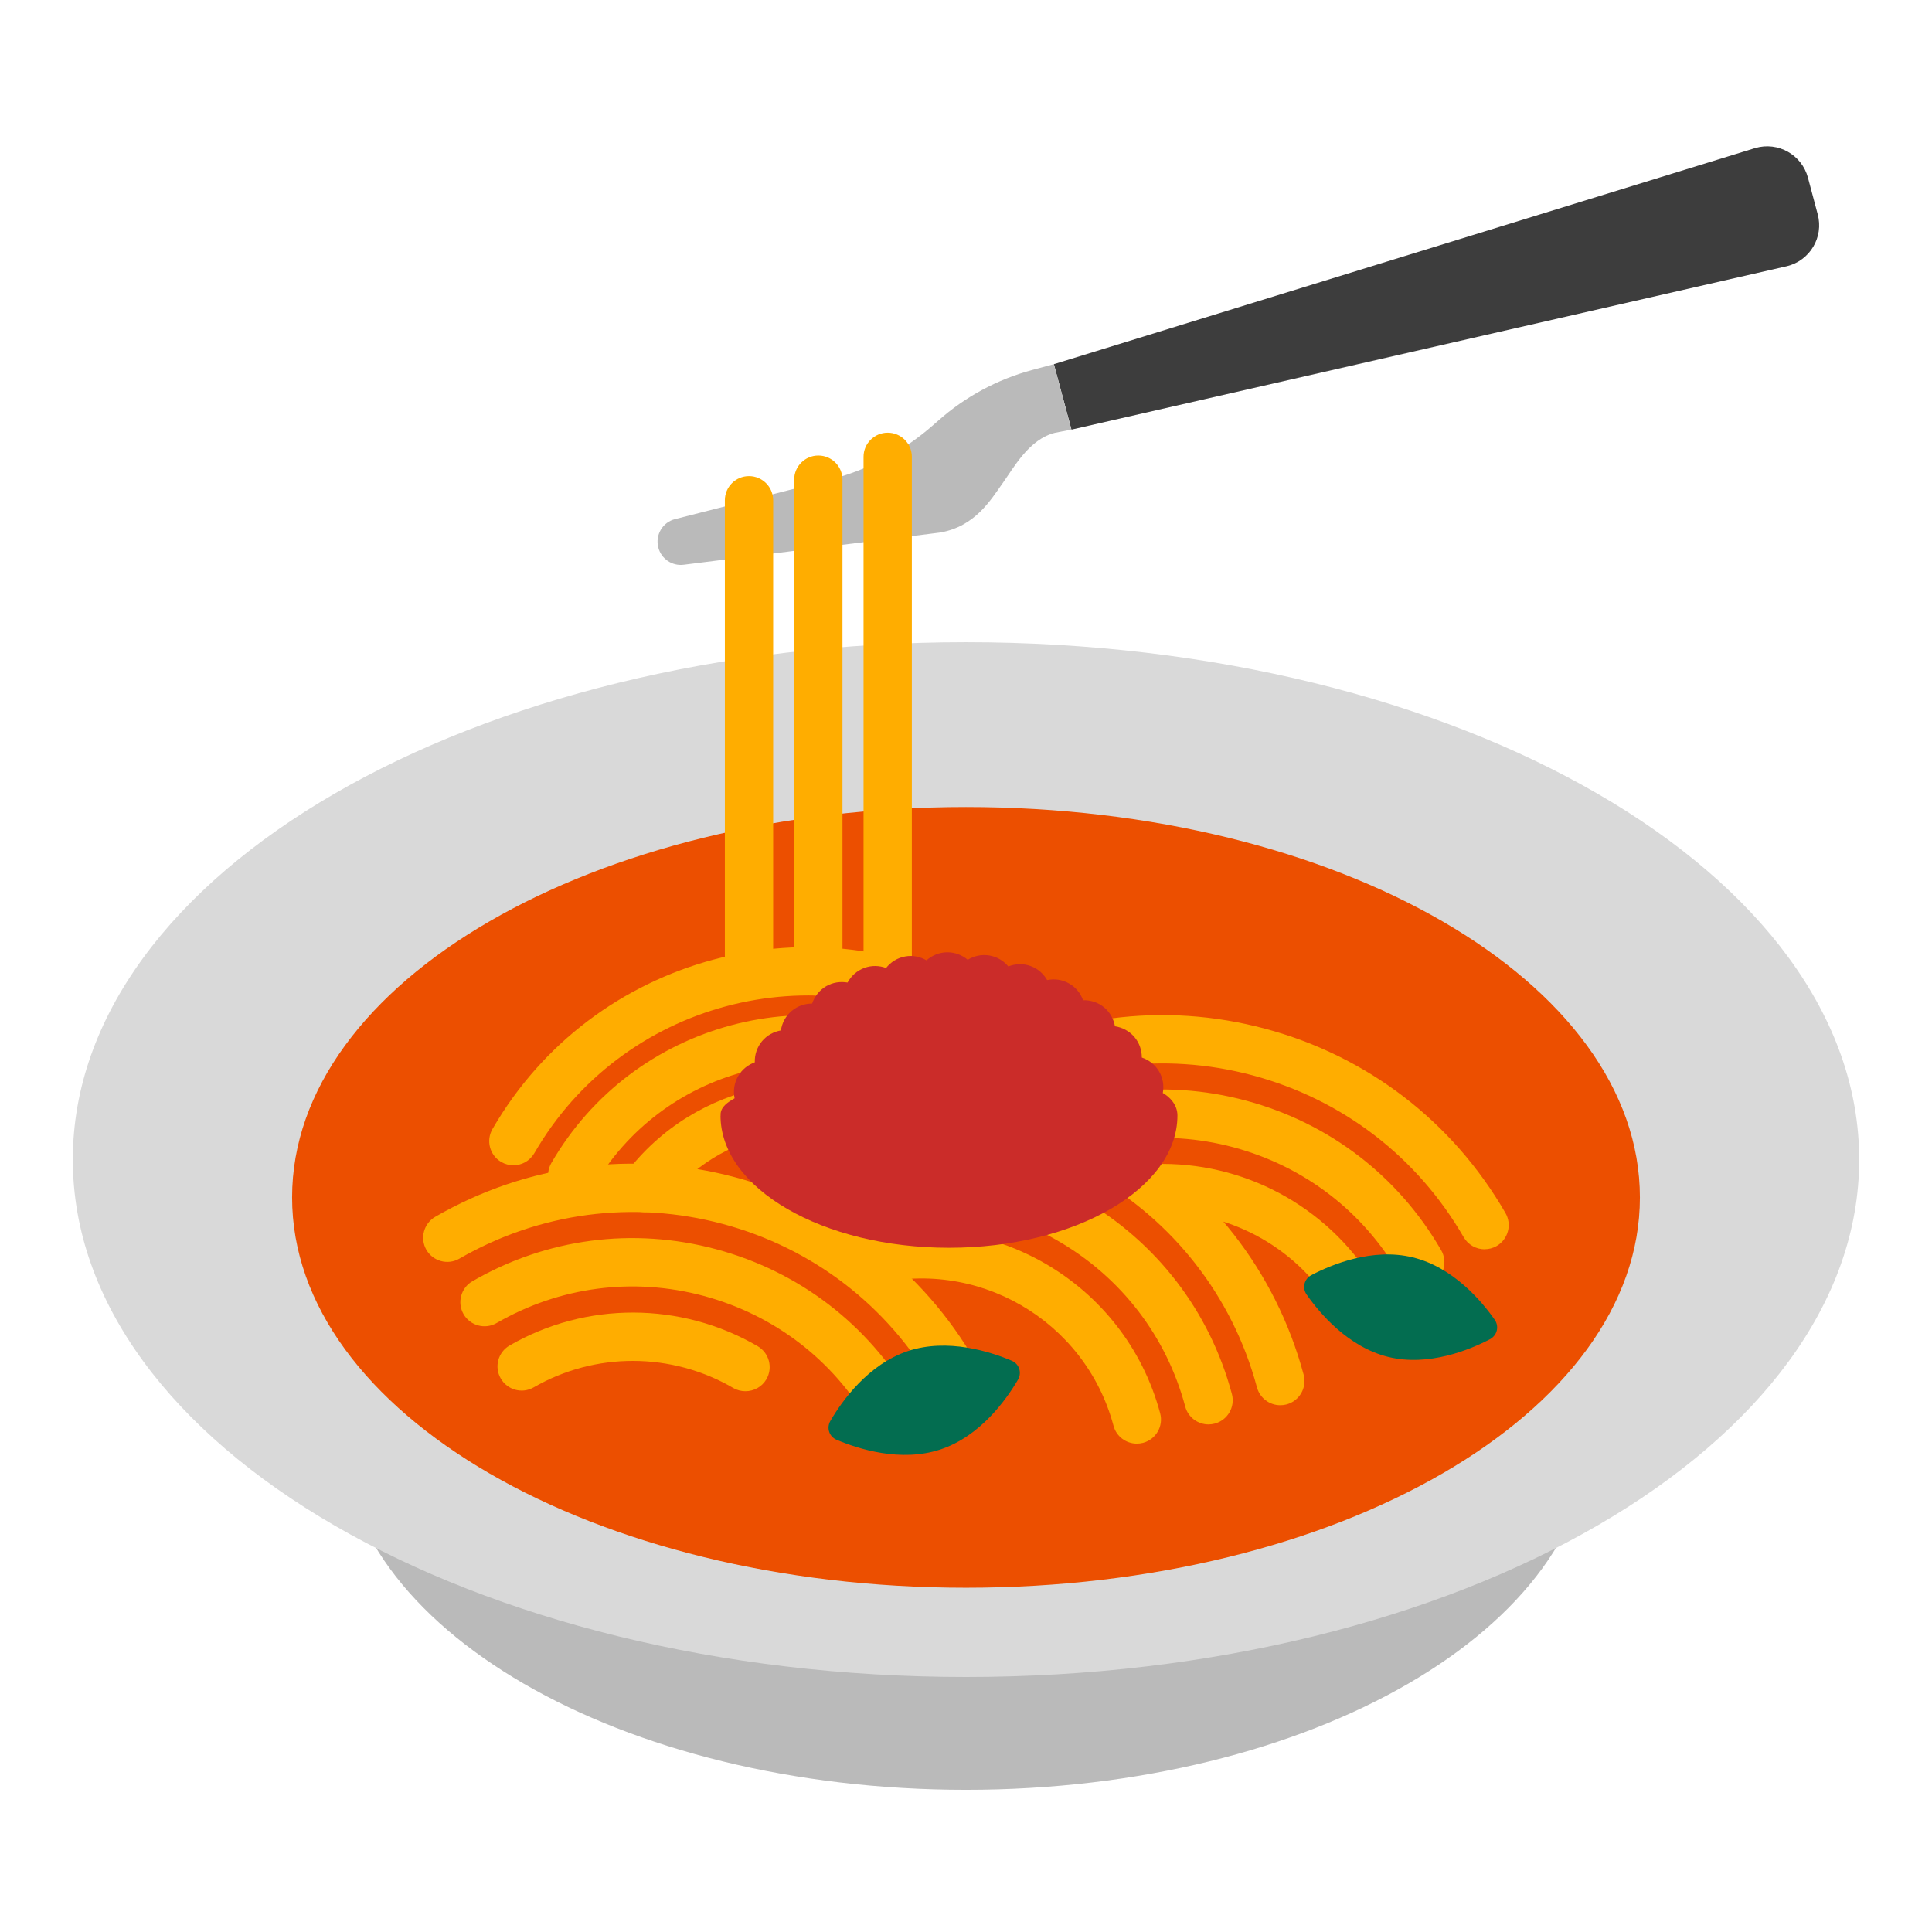 <svg width="32" height="32" viewBox="0 0 32 32" fill="none" xmlns="http://www.w3.org/2000/svg">
<path d="M16 29.645C21.72 29.645 26.356 26.959 26.356 23.646C26.356 20.334 21.72 17.648 16 17.648C10.281 17.648 5.644 20.334 5.644 23.646C5.644 26.959 10.281 29.645 16 29.645Z" fill="#BABABA"/>
<path d="M16 27.776C24.171 27.776 30.794 23.939 30.794 19.206C30.794 14.473 24.171 10.637 16 10.637C7.829 10.637 1.206 14.473 1.206 19.206C1.206 23.939 7.829 27.776 16 27.776Z" fill="#D9D9D9"/>
<path d="M16 26.298C22.165 26.298 27.162 23.404 27.162 19.833C27.162 16.262 22.165 13.367 16 13.367C9.835 13.367 4.838 16.262 4.838 19.833C4.838 23.404 9.835 26.298 16 26.298Z" fill="#EC4F00"/>
<path d="M21.205 23.275C21.028 23.275 20.867 23.157 20.819 22.979C19.998 19.916 16.837 18.088 13.776 18.912C13.564 18.966 13.343 18.843 13.286 18.629C13.229 18.415 13.356 18.197 13.569 18.139C17.057 17.208 20.657 19.283 21.593 22.771C21.649 22.986 21.523 23.204 21.309 23.262C21.275 23.271 21.24 23.275 21.206 23.275L21.205 23.275Z" fill="#FFAD00"/>
<path d="M20.017 23.593C19.84 23.593 19.678 23.475 19.631 23.297C19.319 22.132 18.57 21.158 17.524 20.553C16.477 19.949 15.258 19.786 14.094 20.1C13.882 20.154 13.662 20.03 13.605 19.817C13.548 19.602 13.674 19.384 13.888 19.326C15.258 18.962 16.692 19.148 17.924 19.86C19.156 20.572 20.037 21.718 20.404 23.089C20.461 23.303 20.334 23.522 20.121 23.579C20.086 23.588 20.051 23.593 20.017 23.593Z" fill="#FFAD00"/>
<path d="M18.829 23.911C18.652 23.911 18.49 23.794 18.443 23.614C17.974 21.863 16.169 20.816 14.413 21.289C14.199 21.341 13.98 21.219 13.923 21.006C13.866 20.792 13.993 20.574 14.206 20.516C16.385 19.934 18.633 21.23 19.216 23.409C19.273 23.622 19.146 23.841 18.933 23.898C18.898 23.907 18.863 23.911 18.829 23.911Z" fill="#FFAD00"/>
<path d="M8.503 19.3C8.435 19.3 8.366 19.283 8.303 19.247C8.112 19.136 8.046 18.892 8.157 18.7C9.819 15.822 13.512 14.831 16.391 16.494C16.582 16.604 16.648 16.848 16.538 17.04C16.427 17.232 16.182 17.296 15.991 17.186C13.495 15.746 10.29 16.605 8.85 19.101C8.775 19.229 8.641 19.301 8.502 19.301L8.503 19.3Z" fill="#FFAD00"/>
<path d="M9.478 19.863C9.41 19.863 9.342 19.847 9.278 19.81C9.087 19.699 9.022 19.455 9.132 19.263C10.485 16.923 13.49 16.117 15.83 17.469C16.021 17.579 16.086 17.823 15.976 18.015C15.865 18.206 15.62 18.272 15.43 18.162C13.471 17.031 10.958 17.705 9.826 19.664C9.751 19.792 9.617 19.863 9.478 19.863Z" fill="#FFAD00"/>
<path d="M10.684 20.077C10.6 20.077 10.515 20.051 10.443 19.996C10.267 19.863 10.232 19.612 10.365 19.435C11.511 17.919 13.618 17.492 15.266 18.444C15.457 18.555 15.523 18.799 15.412 18.991C15.301 19.181 15.056 19.247 14.866 19.137C13.566 18.387 11.906 18.723 11.003 19.919C10.925 20.023 10.805 20.077 10.684 20.077Z" fill="#FFAD00"/>
<path d="M24.59 20.692C24.452 20.692 24.317 20.62 24.243 20.492C23.475 19.162 22.235 18.21 20.751 17.812C19.267 17.414 17.718 17.619 16.387 18.386C16.196 18.497 15.951 18.431 15.841 18.24C15.73 18.049 15.796 17.804 15.987 17.694C17.503 16.819 19.267 16.586 20.957 17.039C22.648 17.492 24.06 18.576 24.935 20.091C25.046 20.282 24.98 20.527 24.789 20.638C24.726 20.674 24.657 20.691 24.589 20.691L24.59 20.692Z" fill="#FFAD00"/>
<path d="M23.525 21.307C23.386 21.307 23.252 21.235 23.178 21.107C22.575 20.063 21.6 19.317 20.432 19.003C19.264 18.69 18.046 18.85 17.002 19.453C16.81 19.563 16.566 19.498 16.456 19.306C16.346 19.115 16.411 18.87 16.602 18.76C17.83 18.05 19.264 17.86 20.639 18.23C22.013 18.598 23.161 19.478 23.87 20.707C23.981 20.898 23.915 21.143 23.724 21.254C23.661 21.29 23.593 21.307 23.525 21.307Z" fill="#FFAD00"/>
<path d="M22.46 21.922C22.321 21.922 22.187 21.851 22.113 21.723C21.527 20.706 20.434 20.078 19.259 20.078C19.254 20.078 19.25 20.085 19.243 20.078C19.023 20.078 18.844 19.899 18.843 19.679C18.843 19.453 19.031 19.274 19.259 19.278C20.72 19.278 22.077 20.06 22.806 21.323C22.917 21.514 22.851 21.759 22.66 21.869C22.597 21.906 22.528 21.922 22.46 21.922Z" fill="#FFAD00"/>
<path d="M15.812 23.153C15.674 23.153 15.539 23.081 15.465 22.953C14.697 21.622 13.457 20.671 11.973 20.273C10.489 19.875 8.939 20.08 7.609 20.847C7.418 20.958 7.173 20.892 7.062 20.701C6.952 20.51 7.018 20.265 7.209 20.154C8.724 19.279 10.489 19.047 12.179 19.5C13.87 19.953 15.282 21.037 16.157 22.552C16.267 22.743 16.202 22.988 16.01 23.099C15.947 23.135 15.878 23.152 15.81 23.152L15.812 23.153Z" fill="#FFAD00"/>
<path d="M14.747 23.768C14.609 23.768 14.474 23.696 14.4 23.568C13.798 22.524 12.822 21.778 11.654 21.464C10.486 21.151 9.269 21.311 8.225 21.914C8.034 22.024 7.789 21.959 7.678 21.767C7.568 21.576 7.634 21.331 7.825 21.221C9.053 20.51 10.486 20.322 11.862 20.691C13.235 21.059 14.383 21.939 15.093 23.168C15.203 23.359 15.138 23.604 14.946 23.715C14.883 23.751 14.815 23.768 14.747 23.768Z" fill="#FFAD00"/>
<path d="M12.347 23.043C12.279 23.043 12.21 23.027 12.146 22.99C11.125 22.395 9.858 22.391 8.84 22.979C8.649 23.09 8.404 23.023 8.294 22.832C8.183 22.641 8.249 22.396 8.44 22.286C9.706 21.554 11.281 21.559 12.549 22.297C12.74 22.409 12.805 22.653 12.694 22.845C12.619 22.972 12.486 23.043 12.347 23.043Z" fill="#FFAD00"/>
<path d="M13.754 23.534C13.686 23.651 13.734 23.796 13.858 23.848C14.206 23.995 14.917 24.227 15.578 24.007C16.238 23.788 16.67 23.178 16.861 22.852C16.929 22.735 16.881 22.59 16.757 22.538C16.409 22.39 15.698 22.159 15.038 22.378C14.377 22.598 13.945 23.207 13.754 23.534Z" fill="#036D50"/>
<path d="M24.757 21.859C24.834 21.97 24.798 22.118 24.678 22.182C24.346 22.355 23.666 22.638 22.998 22.476C22.331 22.314 21.857 21.75 21.642 21.442C21.564 21.332 21.601 21.183 21.72 21.12C22.052 20.946 22.732 20.663 23.4 20.826C24.068 20.988 24.542 21.552 24.757 21.859Z" fill="#036D50"/>
<path d="M17.747 7.116L29.597 4.409C29.979 4.316 30.209 3.928 30.107 3.549L29.945 2.942C29.843 2.562 29.45 2.342 29.073 2.452L17.456 6.032L17.747 7.116Z" fill="#3D3D3D"/>
<path d="M15.472 7.027C14.977 7.467 14.385 7.782 13.743 7.946L11.181 8.598C10.973 8.65 10.849 8.863 10.904 9.071C10.954 9.257 11.133 9.378 11.324 9.354L15.565 8.821C16.151 8.724 16.412 8.275 16.603 8.009C16.794 7.742 17.045 7.273 17.476 7.168L17.745 7.116L17.455 6.032L17.101 6.127C16.519 6.283 15.982 6.573 15.534 6.973L15.472 7.027Z" fill="#BABABA"/>
<path d="M14.703 16.644C14.482 16.644 14.303 16.465 14.303 16.244V7.566C14.303 7.346 14.482 7.167 14.703 7.167C14.924 7.167 15.103 7.346 15.103 7.566V16.244C15.103 16.465 14.924 16.644 14.703 16.644Z" fill="#FFAD00"/>
<path d="M13.554 16.493C13.334 16.493 13.154 16.314 13.154 16.093V7.945C13.154 7.724 13.334 7.545 13.554 7.545C13.775 7.545 13.954 7.724 13.954 7.945V16.093C13.954 16.314 13.775 16.493 13.554 16.493Z" fill="#FFAD00"/>
<path d="M12.406 16.485C12.185 16.485 12.006 16.306 12.006 16.085V8.286C12.006 8.065 12.185 7.886 12.406 7.886C12.626 7.886 12.806 8.065 12.806 8.286V16.085C12.806 16.306 12.626 16.485 12.406 16.485Z" fill="#FFAD00"/>
<path d="M19.26 18.102C19.281 17.985 19.264 17.861 19.2 17.75C19.134 17.634 19.029 17.556 18.912 17.516C18.912 17.397 18.874 17.277 18.791 17.178C18.706 17.077 18.589 17.017 18.467 16.998C18.446 16.881 18.388 16.77 18.29 16.687C18.187 16.602 18.062 16.563 17.939 16.567C17.898 16.454 17.822 16.355 17.71 16.291C17.595 16.224 17.466 16.208 17.344 16.233C17.285 16.13 17.192 16.045 17.071 16.001C16.946 15.955 16.815 15.963 16.701 16.007C16.624 15.916 16.518 15.849 16.392 15.827C16.261 15.803 16.134 15.833 16.028 15.897C15.937 15.82 15.821 15.773 15.692 15.773C15.559 15.773 15.438 15.824 15.346 15.906C15.242 15.847 15.12 15.819 14.994 15.842C14.862 15.865 14.753 15.936 14.676 16.033C14.564 15.992 14.438 15.987 14.318 16.031C14.193 16.077 14.097 16.166 14.038 16.274C13.92 16.254 13.796 16.27 13.685 16.334C13.57 16.401 13.491 16.506 13.451 16.622C13.332 16.622 13.212 16.661 13.114 16.743C13.011 16.829 12.952 16.946 12.934 17.067C12.816 17.088 12.705 17.146 12.622 17.245C12.537 17.347 12.498 17.472 12.502 17.595C12.39 17.636 12.29 17.713 12.226 17.824C12.159 17.939 12.143 18.069 12.167 18.191C12.064 18.251 11.935 18.328 11.935 18.463C11.935 18.466 11.938 18.471 11.938 18.475H11.934C11.934 19.686 13.628 20.667 15.718 20.667C17.807 20.667 19.502 19.686 19.502 18.475C19.502 18.294 19.367 18.162 19.258 18.102H19.26Z" fill="#CB2C29"/>
</svg>
